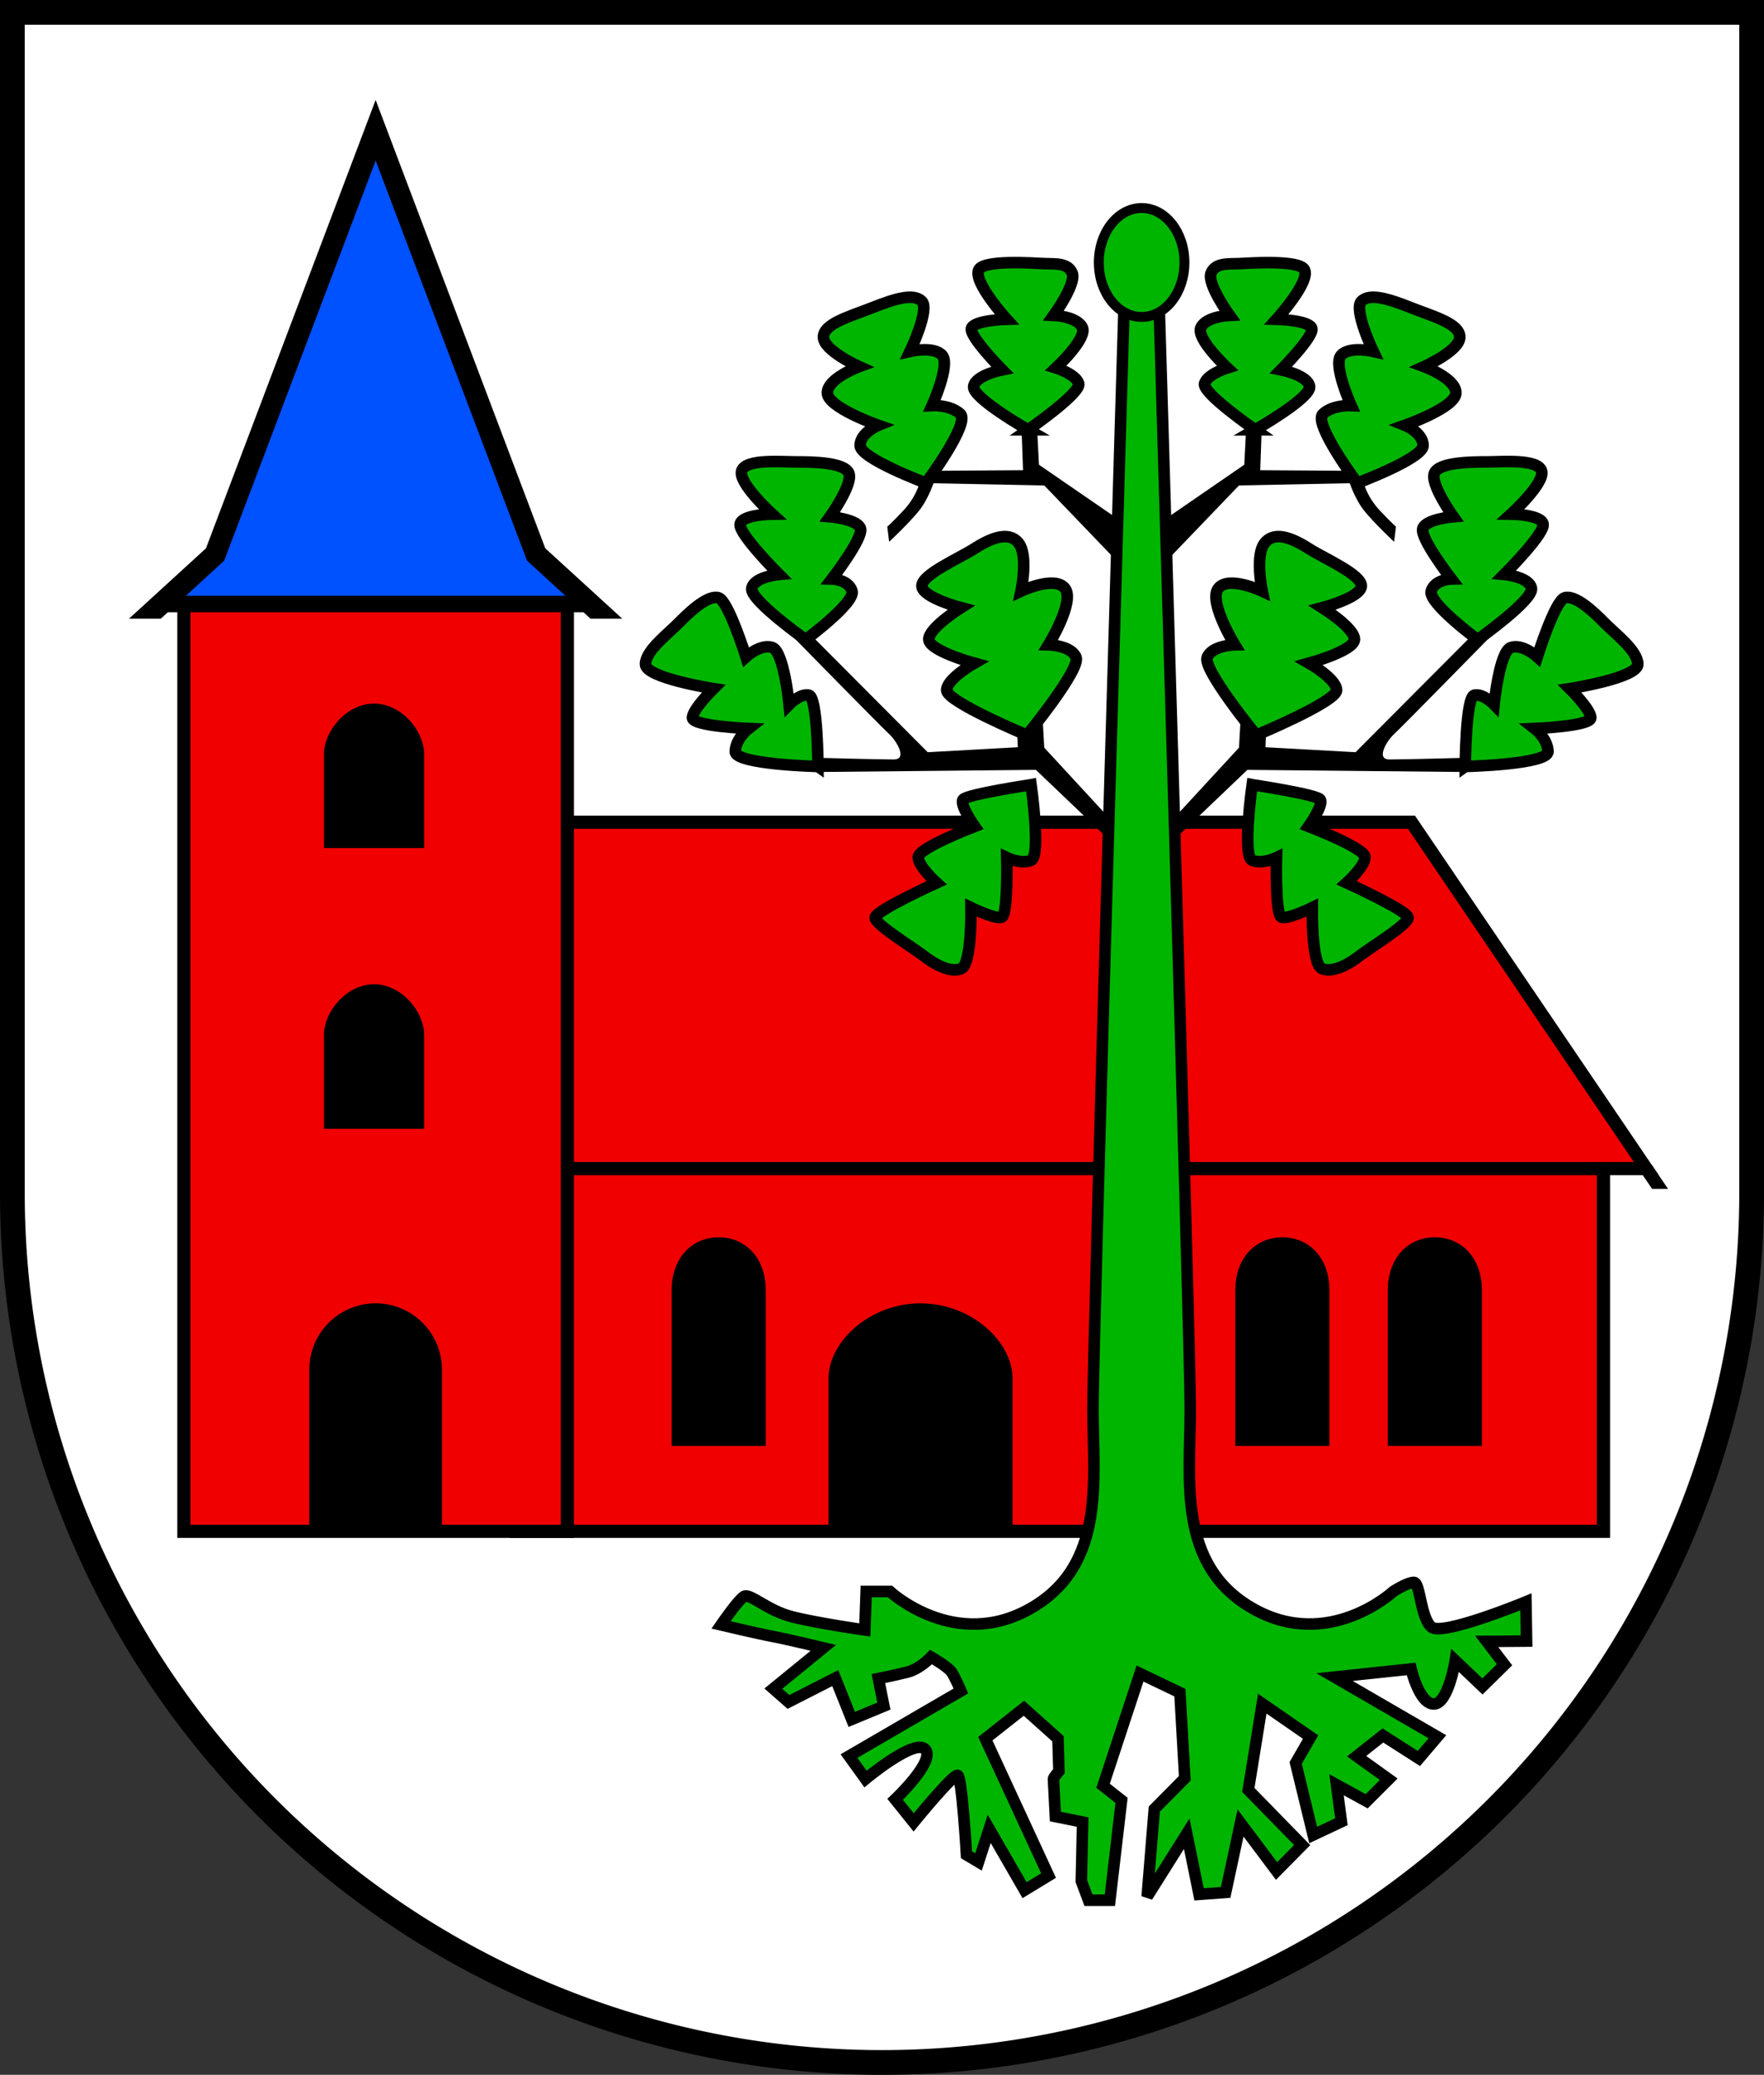 <?xml version="1.0" encoding="UTF-8" standalone="no"?>
<!-- Created with Inkscape (http://www.inkscape.org/) -->

<svg
   width="106.95mm"
   height="125.806mm"
   viewBox="0 0 106.95 125.806"
   version="1.1"
   id="svg5"
   inkscape:version="1.2.2 (732a01da63, 2022-12-09)"
   sodipodi:docname="DEU Hanstedt (Landkreis Uelzen) COA.svg"
   xmlns:inkscape="http://www.inkscape.org/namespaces/inkscape"
   xmlns:sodipodi="http://sodipodi.sourceforge.net/DTD/sodipodi-0.dtd"
   xmlns="http://www.w3.org/2000/svg"
   xmlns:svg="http://www.w3.org/2000/svg">
  <rect x="0" y="0" width="106.95" height="125.806" fill="#333333" stroke="none"/>
  <sodipodi:namedview
     id="namedview7"
     pagecolor="#9e9e9e"
     bordercolor="#666666"
     borderopacity="1.0"
     inkscape:showpageshadow="2"
     inkscape:pageopacity="0"
     inkscape:pagecheckerboard="0"
     inkscape:deskcolor="#8c8c8c"
     inkscape:document-units="mm"
     showgrid="false"
     inkscape:zoom="1.1257492"
     inkscape:cx="202.97594"
     inkscape:cy="238.50783"
     inkscape:current-layer="layer1" />
  <defs
     id="defs2" />
  <g
     inkscape:label="Ebene 1"
     inkscape:groupmode="layer"
     id="layer1"
     transform="translate(-394.542,-98.182)">
    <g
       id="g2235"
       transform="translate(355.47,13.504)">
      <path
         id="path2028"
         style="fill:#ffffff;fill-opacity:1;stroke:#000000;stroke-width:1.5;stroke-dasharray:none"
         d="m 39.822,85.428 v 71.581 a 52.725,52.725 0 0 0 52.725,52.725 52.725,52.725 0 0 0 52.725,-52.725 V 85.428 Z" />
      <g
         id="g1972">
        <path
           style="fill:#f00000;fill-opacity:1;stroke:#000000;stroke-width:0.8;stroke-dasharray:none"
           d="m 70.376,134.533 h 54.272 l 14.237,21.001 h -2.596 v 21.994 h -65.913 z"
           id="path1868"
           sodipodi:nodetypes="ccccccc" />
        <rect
           style="fill:#f00000;fill-opacity:1;stroke:#000000;stroke-width:0.8;stroke-dasharray:none"
           id="rect1498"
           width="23.248"
           height="57.305"
           x="50.222"
           y="120.223" />
        <path
           style="fill:none;stroke:#000000;stroke-width:0.8;stroke-dasharray:none"
           d="m 73.47,155.534 h 62.818"
           id="path1872" />
        <g
           id="g1078"
           transform="translate(-185.094,-4.449)">
          <g
             id="g1184">
            <path
               id="path1059"
               style="fill:#00b500;fill-opacity:1;stroke:#000000;stroke-width:0.7;stroke-dasharray:none"
               d="m 292.359,106.302 c 0,0 -1.927,63.946 -1.927,68.233 0,4.287 0.826,9.478 -3.775,12.113 -4.601,2.635 -8.534,-1.023 -8.534,-1.023 h -1.441 l -0.083,2.334 c 0,0 -2.934,-0.417 -4.435,-0.807 -1.502,-0.389 -2.531,-1.446 -2.892,-1.224 -0.361,0.222 -1.391,1.724 -1.391,1.724 0,0 2.225,0.528 3.115,0.695 0.89,0.167 3.087,0.696 3.087,0.696 l -3.031,2.475 0.918,0.806 2.837,-1.446 1.001,2.503 1.947,-0.806 -0.334,-1.669 c 0,0 0.973,-0.194 1.752,-0.389 0.779,-0.195 1.446,-0.918 1.446,-0.918 0,0 1.001,0.584 1.223,0.89 0.222,0.306 0.584,1.168 0.584,1.168 l -6.786,3.949 1.001,1.391 c 0,0 2.997,-2.503 3.626,-1.795 0.629,0.708 -1.829,3.028 -1.829,3.028 l 1.121,1.396 c 0,0 2.419,-2.969 2.674,-2.851 0.256,0.118 0.531,4.817 0.531,4.817 l 0.728,0.433 0.649,-2.006 2.144,3.717 1.455,-0.885 -3.834,-8.298 2.34,-1.848 2.064,1.848 0.059,1.966 c 0,0 -0.334,0.393 -0.334,0.472 0,0.079 0.118,2.281 0.118,2.281 l 1.652,0.334 -0.079,3.579 0.433,1.16 h 1.298 l 0.708,-6.056 -1.121,-0.885 2.241,-6.804 2.419,1.16 0.295,5.191 -1.848,1.868 -0.433,5.309 2.399,-3.815 0.747,3.677 1.612,-0.118 0.904,-4.208 2.183,2.91 1.553,-1.573 -3.264,-3.343 0.845,-5.231 2.93,2.025 -0.905,1.574 1.062,4.365 1.71,-0.806 -0.295,-2.242 1.828,1.003 1.337,-1.337 -1.947,-1.396 1.593,-1.258 2.183,1.396 1.121,-1.318 -6.234,-3.618 4.641,-0.491 c 0,0 0.491,2.123 1.376,2.123 0.885,0 1.298,-2.635 1.298,-2.635 l 1.652,1.573 1.337,-1.317 -1.081,-1.416 2.418,-0.02 -0.039,-2.379 c 0,0 -5.054,2.084 -5.722,1.534 -0.669,-0.551 -0.688,-2.694 -1.062,-2.714 -0.374,-0.02 -1.258,0.55 -1.258,0.55 0,0 -3.933,3.658 -8.534,1.023 -4.601,-2.635 -3.775,-7.826 -3.775,-12.113 0,-4.287 -1.927,-68.233 -1.927,-68.233 h -1.022 z" />
            <ellipse
               style="fill:#00b500;fill-opacity:1;stroke:#000000;stroke-width:0.6;stroke-dasharray:none"
               id="path899"
               cx="293.382"
               cy="105.043"
               rx="2.596"
               ry="3.303" />
          </g>
          <g
             id="g1033">
            <path
               style="fill:#000000;stroke:#000000;stroke-width:0.1;stroke-dasharray:none"
               d="m 291.769,120.538 -4.66,-3.205 -0.118,-2.301 -0.846,-0.059 0.098,2.714 -5.938,0.039 0.295,0.649 6.902,0.138 4.306,4.485 z"
               id="path1020"
               sodipodi:nodetypes="cccccccccc" />
            <path
               style="fill:#000000;stroke:#000000;stroke-width:0.1;stroke-dasharray:none"
               d="m 291.379,138.765 -3.949,-4.283 -0.139,-2.475 h -1.474 l 0.111,2.475 -5.534,0.306 -7.286,-7.314 -0.751,0.306 c 0,0 5.254,5.362 5.746,5.814 0.492,0.452 1.18,1.632 0.236,1.632 -0.944,0 -4.513,-0.098 -4.513,-0.098 l 0.147,0.757 13.017,-0.128 4.306,4.11 z"
               id="path964" />
            <path
               style="fill:#00b500;fill-opacity:1;stroke:#000000;stroke-width:0.7;stroke-dasharray:none"
               d="m 286.679,136.707 c 0,0 -3.865,0.584 -4.116,0.89 -0.25,0.306 0.695,1.641 0.695,1.641 0,0 -3.42,1.307 -3.42,1.863 0,0.556 1.112,1.557 1.112,1.557 0,0 -3.726,1.696 -3.726,2.113 0,0.417 2.336,1.835 2.976,2.336 0.64,0.501 1.613,1.029 2.253,0.751 0.64,-0.278 0.584,-3.699 0.584,-3.699 0,0 1.474,0.723 1.863,0.584 0.389,-0.139 0.306,-3.615 0.306,-3.615 0,0 0.862,0.417 1.474,0.167 0.612,-0.25 0,-4.588 0,-4.588 z"
               id="path1186"
               sodipodi:nodetypes="cscscssscscsc" />
            <path
               style="fill:#00b500;fill-opacity:1;stroke:#000000;stroke-width:0.7;stroke-dasharray:none"
               d="m 286.429,133.704 c 0,0 -4.867,-2.03 -4.867,-2.725 0,-0.695 1.669,-1.641 1.669,-1.641 0,0 -2.753,-0.751 -2.753,-1.446 0,-0.695 1.947,-1.919 1.947,-1.919 0,0 -2.336,-0.612 -2.364,-1.307 -0.028,-0.695 2.225,-1.669 3.142,-2.252 0.918,-0.584 2.058,-1.14 2.697,-0.389 0.64,0.751 0.167,2.948 0.167,2.948 0,0 2.058,-0.973 2.67,-0.167 0.612,0.806 -1.001,3.42 -1.001,3.42 0,0 1.363,0.028 1.669,0.751 0.306,0.723 -2.976,4.727 -2.976,4.727 z"
               id="path1336"
               sodipodi:nodetypes="cscscssscscsc" />
            <path
               style="fill:#00b500;fill-opacity:1;stroke:#000000;stroke-width:0.7;stroke-dasharray:none"
               d="m 273.758,135.601 c 0,0 -5.034,-0.118 -5.014,-0.905 0.02,-0.787 0.806,-1.396 0.806,-1.396 0,0 -3.402,-0.138 -3.402,-0.649 0,-0.511 1.278,-1.77 1.278,-1.77 0,0 -4.169,-0.649 -4.129,-1.494 0.039,-0.846 1.357,-1.809 2.084,-2.556 0.728,-0.747 1.77,-1.652 2.36,-1.455 0.59,0.197 1.652,3.579 1.652,3.579 0,0 0.885,-0.806 1.593,-0.57 0.708,0.236 1.023,3.461 1.023,3.461 0,0 0.669,-0.688 1.199,-0.57 0.531,0.118 0.551,4.326 0.551,4.326 z"
               id="path1338"
               sodipodi:nodetypes="cccscssscscsc" />
            <path
               style="fill:#00b500;fill-opacity:1;stroke:#000000;stroke-width:0.7;stroke-dasharray:none"
               d="m 273.01,127.912 c 0,0 -3.382,-2.399 -3.264,-3.107 0.118,-0.708 1.652,-0.846 1.652,-0.846 0,0 -2.458,-2.458 -2.36,-3.048 0.098,-0.59 1.947,-0.61 1.947,-0.61 0,0 -2.104,-1.907 -1.848,-2.635 0.256,-0.728 2.399,-0.531 3.343,-0.531 0.944,0 2.851,0.02 3.146,0.669 0.295,0.649 -1.14,2.655 -1.14,2.655 0,0 1.652,0.138 1.848,0.708 0.197,0.57 -1.73,3.068 -1.73,3.068 0,0 1.003,0.02 1.219,0.728 0.216,0.708 -2.812,2.95 -2.812,2.95 z"
               id="path1340"
               sodipodi:nodetypes="cscscssscscsc" />
            <path
               style="fill:#00b500;fill-opacity:1;stroke:#000000;stroke-width:0.7;stroke-dasharray:none"
               d="m 280.306,118.415 c 0,0 -4.011,-1.494 -3.992,-2.281 0.02,-0.787 1.101,-1.219 1.101,-1.219 0,0 -3.087,-1.081 -3.087,-1.966 0,-0.885 1.927,-1.593 1.927,-1.593 0,0 -2.163,-0.964 -2.163,-1.789 0,-0.826 1.632,-1.258 2.969,-1.789 1.337,-0.531 2.478,-0.885 2.989,-0.393 0.511,0.492 -0.708,3.048 -0.708,3.048 0,0 1.435,-0.334 1.947,0.236 0.511,0.57 -0.61,3.048 -0.61,3.048 0,0 1.101,-0.059 1.711,0.511 0.61,0.57 -2.084,4.188 -2.084,4.188 z"
               id="path1357"
               sodipodi:nodetypes="cccscssscscsc" />
            <path
               style="fill:#00b500;fill-opacity:1;stroke:#000000;stroke-width:0.7;stroke-dasharray:none"
               d="m 286.5,115.19 c 0,0 -3.421,-1.947 -3.303,-2.635 0.118,-0.688 1.73,-1.003 1.73,-1.003 0,0 -1.966,-1.986 -1.868,-2.497 0.098,-0.511 2.143,-0.57 2.143,-0.57 0,0 -2.07,-2.274 -1.691,-3.009 0.315,-0.61 3.362,-0.393 3.982,-0.364 0.619,0.029 1.426,-0.069 1.681,0.58 0.256,0.649 -1.121,2.556 -1.121,2.556 0,0 1.396,0.059 1.73,0.728 0.334,0.669 -1.593,2.458 -1.593,2.458 0,0 1.199,0.374 1.376,0.944 0.177,0.57 -3.068,2.812 -3.068,2.812 z"
               id="path1359"
               sodipodi:nodetypes="cscscssscscsc" />
            <path
               style="fill:#000000;stroke:#000000;stroke-width:0.1;stroke-dasharray:none"
               d="m 279.949,118.479 c 0,0 -0.214,0.84 -1.001,1.666 -0.787,0.826 -0.934,0.934 -0.934,0.934 l 0.098,0.796 c 0,0 1.111,-1.042 1.711,-1.78 0.6,-0.737 0.924,-1.78 0.924,-1.78 z"
               id="path1022" />
          </g>
          <g
             id="g1053"
             inkscape:transform-center-x="-15.829389"
             inkscape:transform-center-y="32.590332"
             transform="matrix(-1,0,0,1,586.764,0)">
            <path
               style="fill:#000000;stroke:#000000;stroke-width:0.1;stroke-dasharray:none"
               d="m 291.769,120.538 -4.66,-3.205 -0.118,-2.301 -0.846,-0.059 0.098,2.714 -5.938,0.039 0.295,0.649 6.902,0.138 4.306,4.485 z"
               id="path1035"
               sodipodi:nodetypes="cccccccccc" />
            <path
               style="fill:#000000;stroke:#000000;stroke-width:0.1;stroke-dasharray:none"
               d="m 291.379,138.765 -3.949,-4.283 -0.139,-2.475 h -1.474 l 0.111,2.475 -5.534,0.306 -7.286,-7.314 -0.751,0.306 c 0,0 5.254,5.362 5.746,5.814 0.492,0.452 1.18,1.632 0.236,1.632 -0.944,0 -4.513,-0.098 -4.513,-0.098 l 0.147,0.757 13.017,-0.128 4.306,4.11 z"
               id="path1037" />
            <path
               style="fill:#00b500;fill-opacity:1;stroke:#000000;stroke-width:0.7;stroke-dasharray:none"
               d="m 286.679,136.707 c 0,0 -3.865,0.584 -4.116,0.89 -0.25,0.306 0.695,1.641 0.695,1.641 0,0 -3.42,1.307 -3.42,1.863 0,0.556 1.112,1.557 1.112,1.557 0,0 -3.726,1.696 -3.726,2.113 0,0.417 2.336,1.835 2.976,2.336 0.64,0.501 1.613,1.029 2.253,0.751 0.64,-0.278 0.584,-3.699 0.584,-3.699 0,0 1.474,0.723 1.863,0.584 0.389,-0.139 0.306,-3.615 0.306,-3.615 0,0 0.862,0.417 1.474,0.167 0.612,-0.25 0,-4.588 0,-4.588 z"
               id="path1039"
               sodipodi:nodetypes="cscscssscscsc" />
            <path
               style="fill:#00b500;fill-opacity:1;stroke:#000000;stroke-width:0.7;stroke-dasharray:none"
               d="m 286.429,133.704 c 0,0 -4.867,-2.03 -4.867,-2.725 0,-0.695 1.669,-1.641 1.669,-1.641 0,0 -2.753,-0.751 -2.753,-1.446 0,-0.695 1.947,-1.919 1.947,-1.919 0,0 -2.336,-0.612 -2.364,-1.307 -0.028,-0.695 2.225,-1.669 3.142,-2.252 0.918,-0.584 2.058,-1.14 2.697,-0.389 0.64,0.751 0.167,2.948 0.167,2.948 0,0 2.058,-0.973 2.67,-0.167 0.612,0.806 -1.001,3.42 -1.001,3.42 0,0 1.363,0.028 1.669,0.751 0.306,0.723 -2.976,4.727 -2.976,4.727 z"
               id="path1041"
               sodipodi:nodetypes="cscscssscscsc" />
            <path
               style="fill:#00b500;fill-opacity:1;stroke:#000000;stroke-width:0.7;stroke-dasharray:none"
               d="m 273.758,135.601 c 0,0 -5.034,-0.118 -5.014,-0.905 0.02,-0.787 0.806,-1.396 0.806,-1.396 0,0 -3.402,-0.138 -3.402,-0.649 0,-0.511 1.278,-1.77 1.278,-1.77 0,0 -4.169,-0.649 -4.129,-1.494 0.039,-0.846 1.357,-1.809 2.084,-2.556 0.728,-0.747 1.77,-1.652 2.36,-1.455 0.59,0.197 1.652,3.579 1.652,3.579 0,0 0.885,-0.806 1.593,-0.57 0.708,0.236 1.023,3.461 1.023,3.461 0,0 0.669,-0.688 1.199,-0.57 0.531,0.118 0.551,4.326 0.551,4.326 z"
               id="path1043"
               sodipodi:nodetypes="cccscssscscsc" />
            <path
               style="fill:#00b500;fill-opacity:1;stroke:#000000;stroke-width:0.7;stroke-dasharray:none"
               d="m 273.01,127.912 c 0,0 -3.382,-2.399 -3.264,-3.107 0.118,-0.708 1.652,-0.846 1.652,-0.846 0,0 -2.458,-2.458 -2.36,-3.048 0.098,-0.59 1.947,-0.61 1.947,-0.61 0,0 -2.104,-1.907 -1.848,-2.635 0.256,-0.728 2.399,-0.531 3.343,-0.531 0.944,0 2.851,0.02 3.146,0.669 0.295,0.649 -1.14,2.655 -1.14,2.655 0,0 1.652,0.138 1.848,0.708 0.197,0.57 -1.73,3.068 -1.73,3.068 0,0 1.003,0.02 1.219,0.728 0.216,0.708 -2.812,2.95 -2.812,2.95 z"
               id="path1045"
               sodipodi:nodetypes="cscscssscscsc" />
            <path
               style="fill:#00b500;fill-opacity:1;stroke:#000000;stroke-width:0.7;stroke-dasharray:none"
               d="m 280.306,118.415 c 0,0 -4.011,-1.494 -3.992,-2.281 0.02,-0.787 1.101,-1.219 1.101,-1.219 0,0 -3.087,-1.081 -3.087,-1.966 0,-0.885 1.927,-1.593 1.927,-1.593 0,0 -2.163,-0.964 -2.163,-1.789 0,-0.826 1.632,-1.258 2.969,-1.789 1.337,-0.531 2.478,-0.885 2.989,-0.393 0.511,0.492 -0.708,3.048 -0.708,3.048 0,0 1.435,-0.334 1.947,0.236 0.511,0.57 -0.61,3.048 -0.61,3.048 0,0 1.101,-0.059 1.711,0.511 0.61,0.57 -2.084,4.188 -2.084,4.188 z"
               id="path1047"
               sodipodi:nodetypes="cccscssscscsc" />
            <path
               style="fill:#00b500;fill-opacity:1;stroke:#000000;stroke-width:0.7;stroke-dasharray:none"
               d="m 286.5,115.19 c 0,0 -3.421,-1.947 -3.303,-2.635 0.118,-0.688 1.73,-1.003 1.73,-1.003 0,0 -1.966,-1.986 -1.868,-2.497 0.098,-0.511 2.143,-0.57 2.143,-0.57 0,0 -2.07,-2.274 -1.691,-3.009 0.315,-0.61 3.362,-0.393 3.982,-0.364 0.619,0.029 1.426,-0.069 1.681,0.58 0.256,0.649 -1.121,2.556 -1.121,2.556 0,0 1.396,0.059 1.73,0.728 0.334,0.669 -1.593,2.458 -1.593,2.458 0,0 1.199,0.374 1.376,0.944 0.177,0.57 -3.068,2.812 -3.068,2.812 z"
               id="path1049"
               sodipodi:nodetypes="cscscssscscsc" />
            <path
               style="fill:#000000;stroke:#000000;stroke-width:0.1;stroke-dasharray:none"
               d="m 279.949,118.479 c 0,0 -0.214,0.84 -1.001,1.666 -0.787,0.826 -0.934,0.934 -0.934,0.934 l 0.098,0.796 c 0,0 1.111,-1.042 1.711,-1.78 0.6,-0.737 0.924,-1.78 0.924,-1.78 z"
               id="path1051" />
          </g>
        </g>
        <path
           style="fill:#0051ff;fill-opacity:1;stroke:none;stroke-width:1;stroke-dasharray:none"
           d="m 61.881,121.319 -13.057,0.039 3.382,-2.95 9.635,-25.681 9.832,25.917 3.225,2.674 z"
           id="path1300" />
        <path
           style="color:#000000;fill:#000000;-inkscape-stroke:none"
           d="m 61.847,90.738 -10.287,27.186 -4.666,4.267 h 1.927 l 3.844,-3.517 9.182,-24.262 9.18,24.262 3.846,3.517 h 1.925 l -4.666,-4.267 z"
           id="path1243"
           sodipodi:nodetypes="ccccccccccc" />
        <path
           style="fill:none;stroke:#000000;stroke-width:1;stroke-dasharray:none"
           d="M 48.943,121.301 H 74.938"
           id="path1298" />
        <path
           id="path1656"
           style="fill:#000000;stroke:#000000;stroke-width:0.1;stroke-dasharray:none"
           d="m 61.846,163.754 a 3.972,3.972 0 0 0 -3.972,3.972 v 9.803 h 7.944 v -9.803 a 3.972,3.972 0 0 0 -3.972,-3.972 z" />
        <path
           id="path1766"
           style="fill:#000000;stroke:#000000;stroke-width:0.1;stroke-dasharray:none"
           d="m 61.751,144.407 c -1.651,7e-5 -2.989,1.647 -2.989,3.027 v 5.635 h 5.978 v -5.635 c -9e-5,-1.38 -1.338,-3.027 -2.989,-3.027 z"
           sodipodi:nodetypes="sccccs" />
        <path
           id="path1768"
           style="fill:#000000;stroke:#000000;stroke-width:0.1;stroke-dasharray:none"
           d="m 61.751,127.389 c -1.651,7e-5 -2.989,1.647 -2.989,3.027 v 5.635 h 5.978 v -5.635 c -9e-5,-1.38 -1.338,-3.027 -2.989,-3.027 z"
           sodipodi:nodetypes="sccccs" />
        <path
           style="color:#000000;fill:#000000;-inkscape-stroke:none"
           d="m 139.216,155.31 -0.662,0.449 0.684,1.008 h 0.967 z"
           id="path1874"
           sodipodi:nodetypes="ccccc" />
        <path
           id="path1882"
           style="fill:#000000;stroke:#000000;stroke-width:0.1;stroke-dasharray:none"
           d="m 82.647,159.749 c -1.549,1.1e-4 -2.804,1.175 -2.804,3.174 v 9.377 h 5.608 v -9.377 c -9e-5,-1.999 -1.256,-3.174 -2.804,-3.174 z"
           sodipodi:nodetypes="sccccs" />
        <path
           id="path1884"
           style="fill:#000000;stroke:#000000;stroke-width:0.1;stroke-dasharray:none"
           d="m 116.821,159.749 c -1.549,1.1e-4 -2.804,1.175 -2.804,3.174 v 9.377 h 5.608 v -9.377 c -9e-5,-1.999 -1.256,-3.174 -2.804,-3.174 z"
           sodipodi:nodetypes="sccccs" />
        <path
           id="path1886"
           style="fill:#000000;stroke:#000000;stroke-width:0.1;stroke-dasharray:none"
           d="m 126.066,159.749 c -1.549,1.1e-4 -2.804,1.175 -2.804,3.174 v 9.377 h 5.608 v -9.377 c -9e-5,-1.999 -1.256,-3.174 -2.804,-3.174 z"
           sodipodi:nodetypes="sccccs" />
        <path
           id="path1888"
           style="fill:#000000;stroke:#000000;stroke-width:0.1;stroke-dasharray:none"
           d="m 94.883,163.754 c -3.054,1.2e-4 -5.529,2.307 -5.529,4.501 v 9.273 h 11.059 v -9.273 c -1.6e-4,-2.194 -2.476,-4.501 -5.53,-4.501 z"
           sodipodi:nodetypes="sccccs" />
      </g>
    </g>
  </g>
</svg>
